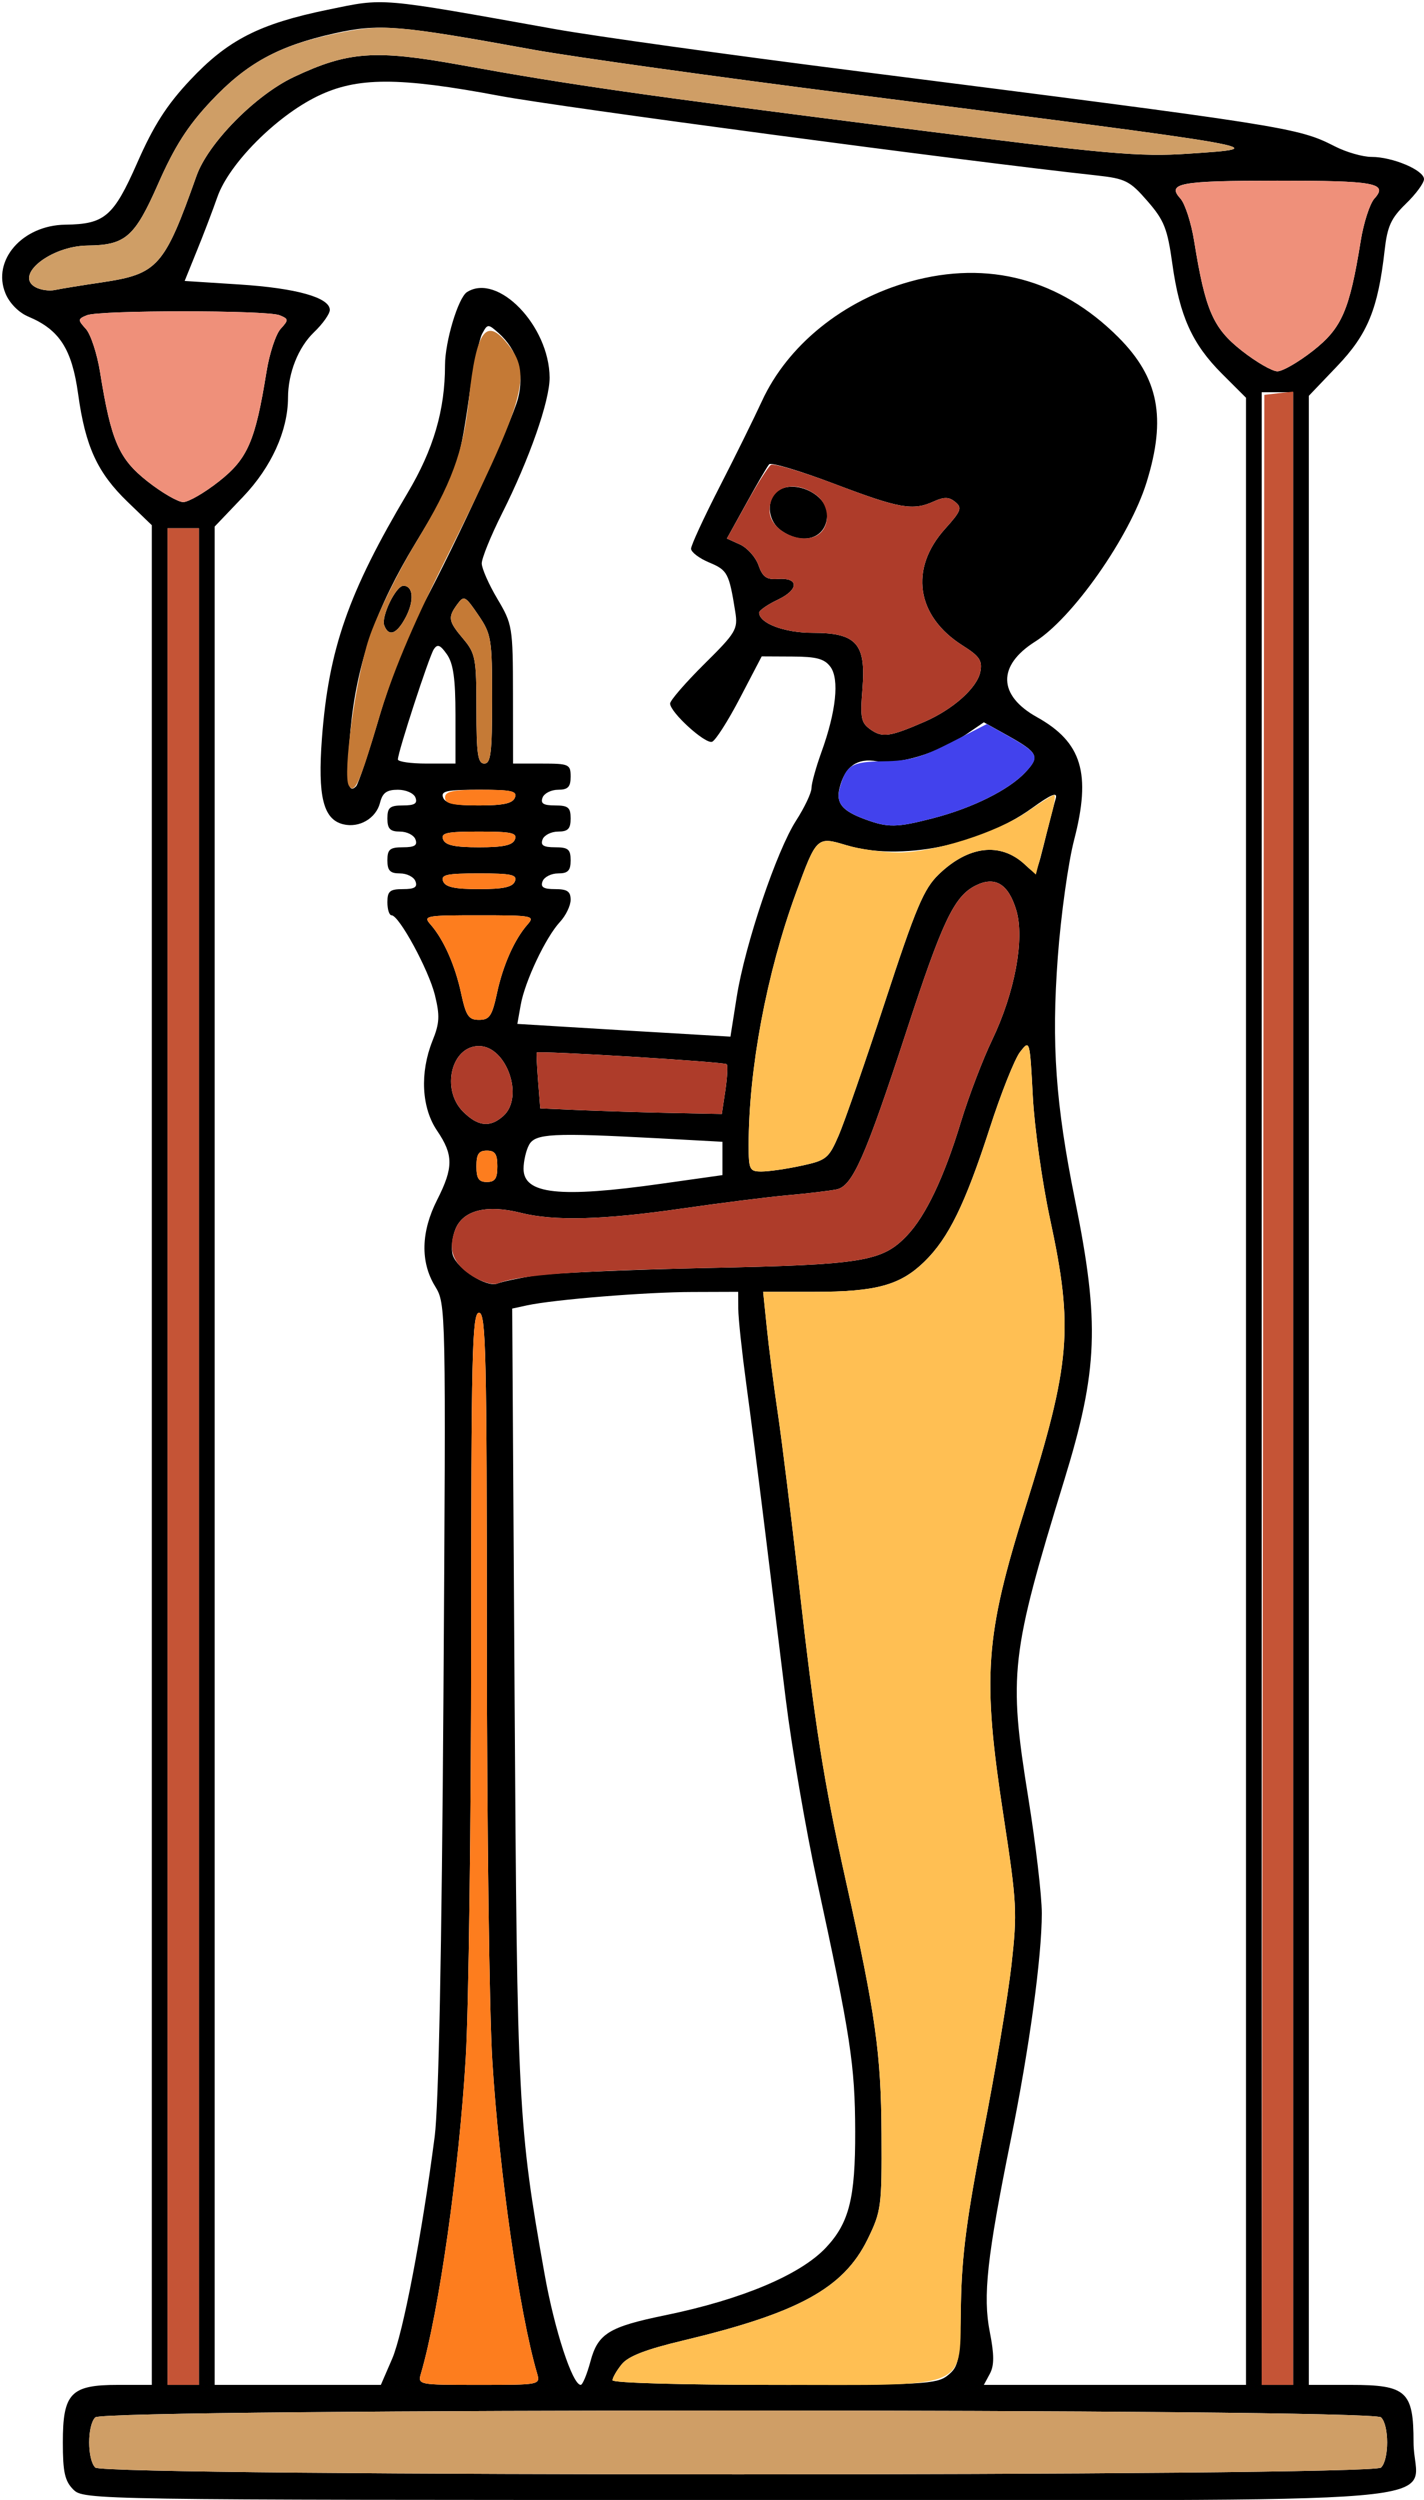 <?xml version="1.0" encoding="UTF-8" standalone="no"?>
<!DOCTYPE svg PUBLIC "-//W3C//DTD SVG 1.1//EN"
"http://www.w3.org/Graphics/SVG/1.1/DTD/svg11.dtd">
<svg width="342px" height="600px"
xmlns="http://www.w3.org/2000/svg" version="1.1">
<g transform="translate(0000, 0000) scale(1, 1)">
<path fill="#000000" stroke="none" d="
M 17.60 597.49
C 15.57 595.46 15.09 593.31 15.09 586.19
C 15.09 574.37 16.99 572.38 28.29 572.38
L 36.46 572.38
L 36.46 349.22
L 36.46 126.05
L 30.65 120.45
C 23.39 113.45 20.51 107.18 18.77 94.61
C 17.28 83.77 14.30 79.14 6.81 75.99
C 4.51 75.03 2.29 72.78 1.32 70.44
C -1.99 62.47 5.36 54.05 15.72 53.92
C 25.15 53.81 27.28 51.97 32.98 39.03
C 36.88 30.16 40.03 25.23 45.60 19.29
C 54.68 9.60 62.26 5.72 78.74 2.33
C 92.54 -0.51 90.44 -0.69 133.28 6.98
C 142.61 8.65 174.86 13.14 204.95 16.96
C 309.42 30.24 311.69 30.59 320.60 35.13
C 323.33 36.53 327.29 37.66 329.41 37.66
C 334.49 37.66 342.00 40.85 342.00 42.99
C 342.00 43.93 340.05 46.58 337.66 48.89
C 334.08 52.37 333.20 54.29 332.54 60.11
C 330.96 74.13 328.47 80.21 321.17 87.85
L 314.34 95.00
L 314.34 333.69
L 314.34 572.38
L 324.40 572.38
C 337.81 572.38 339.49 573.92 339.49 586.19
C 339.49 601.66 358.97 600.00 177.29 600.00
C 21.79 600.00 20.09 599.97 17.60 597.49
M 331.69 592.22
C 333.64 590.27 333.64 582.11 331.69 580.17
C 329.50 577.98 25.07 577.98 22.88 580.17
C 20.93 582.11 20.93 590.27 22.88 592.22
C 25.07 594.40 329.50 594.40 331.69 592.22
M 47.78 349.58
L 47.78 126.78
L 44.01 126.78
L 40.24 126.78
L 40.24 349.58
L 40.24 572.38
L 44.01 572.38
L 47.78 572.38
L 47.78 349.58
M 94.19 566.10
C 96.79 560.05 101.34 536.33 104.40 512.76
C 105.35 505.46 106.10 468.21 106.50 407.23
C 107.11 313.32 107.10 312.99 104.49 308.70
C 100.93 302.89 101.10 295.61 104.99 287.97
C 108.92 280.22 108.92 277.19 104.99 271.39
C 101.23 265.88 100.80 257.47 103.87 249.79
C 105.58 245.56 105.67 243.77 104.44 238.78
C 102.93 232.72 95.84 219.67 94.04 219.67
C 93.48 219.67 93.04 218.26 93.04 216.53
C 93.04 213.88 93.64 213.39 96.78 213.39
C 99.58 213.39 100.32 212.92 99.78 211.51
C 99.39 210.46 97.71 209.62 96.05 209.62
C 93.69 209.62 93.04 208.96 93.04 206.49
C 93.04 203.84 93.64 203.35 96.78 203.35
C 99.58 203.35 100.32 202.88 99.78 201.46
C 99.39 200.42 97.71 199.58 96.05 199.58
C 93.69 199.58 93.04 198.92 93.04 196.44
C 93.04 193.79 93.64 193.31 96.78 193.31
C 99.58 193.31 100.32 192.84 99.78 191.42
C 99.38 190.37 97.51 189.54 95.56 189.54
C 92.88 189.54 91.87 190.27 91.28 192.64
C 90.33 196.42 86.27 198.79 82.39 197.82
C 77.64 196.63 76.28 191.13 77.31 177.30
C 78.92 155.79 83.65 142.24 97.92 118.26
C 104.11 107.86 106.88 98.40 106.88 87.65
C 106.88 81.98 110.04 71.45 112.16 70.10
C 119.57 65.42 131.92 78.19 132.00 90.62
C 132.02 96.23 127.16 110.15 120.54 123.30
C 117.86 128.64 115.69 134.00 115.70 135.23
C 115.71 136.44 117.40 140.27 119.45 143.72
C 123.07 149.82 123.18 150.46 123.20 166.63
L 123.22 183.26
L 130.14 183.26
C 136.67 183.26 137.05 183.44 137.05 186.40
C 137.05 188.87 136.41 189.54 134.05 189.54
C 132.39 189.54 130.70 190.39 130.31 191.42
C 129.77 192.84 130.51 193.31 133.32 193.31
C 136.46 193.31 137.05 193.79 137.05 196.44
C 137.05 198.92 136.41 199.58 134.05 199.58
C 132.39 199.58 130.70 200.44 130.31 201.46
C 129.77 202.88 130.51 203.35 133.32 203.35
C 136.46 203.35 137.05 203.84 137.05 206.49
C 137.05 208.96 136.41 209.62 134.05 209.62
C 132.39 209.62 130.70 210.48 130.31 211.51
C 129.77 212.92 130.51 213.39 133.32 213.39
C 136.23 213.39 137.05 213.94 137.05 215.95
C 137.05 217.36 135.89 219.75 134.49 221.26
C 131.08 224.92 126.06 235.51 125.06 241.18
L 124.25 245.74
L 136.62 246.49
C 143.43 246.92 154.94 247.59 162.21 248.02
L 175.43 248.80
L 176.95 239.18
C 178.95 226.64 186.50 204.25 191.19 196.96
C 193.23 193.79 194.89 190.28 194.89 189.16
C 194.89 188.05 195.97 184.14 197.29 180.49
C 200.80 170.79 201.63 163.02 199.45 160.05
C 198.03 158.12 196.12 157.59 190.30 157.57
L 182.94 157.53
L 177.71 167.54
C 174.85 173.03 171.83 177.75 171.01 178.03
C 169.33 178.59 160.94 170.95 160.94 168.85
C 160.94 168.11 164.63 163.86 169.11 159.41
C 176.75 151.86 177.25 151.03 176.60 146.90
C 175.10 137.52 174.73 136.85 170.35 135.01
C 167.94 134.01 165.97 132.51 165.97 131.69
C 165.97 130.87 169.05 124.21 172.81 116.87
C 176.57 109.56 181.13 100.29 182.97 96.31
C 189.17 82.81 202.56 72.01 218.60 67.57
C 237.35 62.37 254.61 66.99 268.55 80.90
C 278.29 90.63 280.18 100.26 275.37 115.76
C 271.36 128.74 257.69 148.26 248.62 153.98
C 239.49 159.74 239.66 166.90 249.07 172.13
C 259.84 178.14 262.11 185.62 257.97 201.58
C 256.55 207.04 254.79 219.70 254.05 229.71
C 252.50 250.61 253.52 264.94 258.20 288.08
C 264.14 317.49 263.72 328.82 255.63 355.14
C 242.72 397.13 242.19 401.81 246.94 431.33
C 248.74 442.47 250.21 455.01 250.21 459.20
C 250.21 469.67 247.20 491.67 242.79 513.40
C 237.05 541.72 236.02 551.10 237.72 559.68
C 238.80 565.19 238.80 567.70 237.73 569.71
L 236.29 572.38
L 267.77 572.38
L 299.25 572.38
L 299.25 333.93
L 299.25 95.46
L 293.49 89.71
C 286.34 82.57 283.31 75.88 281.56 63.33
C 280.38 54.84 279.59 52.86 275.57 48.25
C 271.37 43.41 270.29 42.87 263.42 42.11
C 232.03 38.71 134.32 25.69 120.08 23.02
C 95.70 18.44 85.75 18.46 76.21 23.11
C 66.33 27.92 55.05 39.25 52.23 47.22
C 51.05 50.59 48.79 56.52 47.20 60.39
L 44.35 67.43
L 57.54 68.28
C 71.20 69.16 79.21 71.42 79.21 74.38
C 79.21 75.33 77.52 77.72 75.43 79.72
C 71.63 83.36 69.18 89.52 69.17 95.49
C 69.14 103.39 65.18 112.12 58.35 119.26
L 51.55 126.38
L 51.55 349.38
L 51.55 572.38
L 71.52 572.38
L 91.47 572.38
L 94.19 566.10
M 128.98 569.56
C 124.74 555.09 119.90 521.27 118.24 494.56
C 117.52 483.18 116.95 438.13 116.93 394.46
C 116.93 324.73 116.71 315.06 115.05 315.06
C 113.39 315.06 113.16 324.65 113.15 393.83
C 113.15 437.15 112.56 482.20 111.85 493.93
C 110.24 520.93 105.43 554.81 101.12 569.56
C 100.30 572.37 100.34 572.38 115.05 572.38
C 129.76 572.38 129.80 572.37 128.98 569.56
M 141.80 566.77
C 143.60 560.05 146.22 558.44 159.88 555.64
C 178.18 551.87 192.21 545.97 198.36 539.44
C 203.94 533.51 205.44 527.56 205.39 511.51
C 205.35 495.62 204.29 488.72 196.17 451.26
C 193.48 438.83 190.14 419.33 188.73 407.95
C 187.33 396.56 185.03 377.91 183.64 366.53
C 182.24 355.14 180.25 339.60 179.21 332.01
C 178.18 324.41 177.32 316.37 177.31 314.12
L 177.29 310.04
L 166.28 310.08
C 155.11 310.10 133.05 311.89 126.57 313.29
L 123.01 314.06
L 123.59 407.13
C 124.20 505.46 124.44 510.14 130.81 545.89
C 133.18 559.17 137.49 572.38 139.47 572.38
C 139.92 572.38 140.97 569.86 141.80 566.77
M 227.64 570.08
C 230.30 567.93 230.52 566.67 230.79 552.82
C 231.00 541.24 232.23 531.90 236.23 511.51
C 239.07 497.01 242.08 479.07 242.92 471.64
C 244.34 458.96 244.23 456.75 241.02 435.87
C 235.87 402.28 236.55 392.77 246.33 361.62
C 257.14 327.20 257.85 318.78 252.17 292.47
C 250.31 283.83 248.45 270.63 248.05 263.12
C 247.33 249.53 247.32 249.48 245.00 252.45
C 243.71 254.10 240.44 262.29 237.74 270.65
C 231.79 289.04 227.79 297.20 221.96 302.85
C 216.18 308.46 210.38 310.04 195.54 310.04
L 183.28 310.04
L 184.15 318.51
C 184.62 323.17 185.82 332.56 186.83 339.36
C 187.84 346.18 190.06 364.26 191.80 379.53
C 195.73 414.26 197.82 427.51 203.11 451.26
C 210.29 483.48 211.61 492.79 211.71 512.17
C 211.80 529.61 211.65 530.71 208.36 537.45
C 202.60 549.18 191.77 555.11 164.10 561.72
C 155.14 563.85 150.89 565.49 149.32 567.43
C 148.10 568.93 147.11 570.65 147.11 571.27
C 147.11 571.90 164.12 572.38 185.95 572.38
C 221.80 572.38 225.00 572.21 227.64 570.08
M 310.57 333.26
L 310.57 94.14
L 306.79 94.14
L 303.02 94.14
L 303.02 333.26
L 303.02 572.38
L 306.79 572.38
L 310.57 572.38
L 310.57 333.26
M 128.25 306.16
C 132.06 305.55 150.73 304.72 169.74 304.32
C 207.25 303.55 211.88 302.80 217.85 296.52
C 222.35 291.79 226.73 282.58 230.74 269.41
C 232.60 263.28 235.99 254.36 238.29 249.58
C 243.74 238.22 246.14 225.30 244.08 218.44
C 242.17 212.07 238.92 210.15 234.18 212.60
C 229.11 215.21 226.25 221.28 217.69 247.51
C 207.84 277.64 204.75 284.66 200.95 285.45
C 199.34 285.79 194.07 286.42 189.23 286.85
C 184.39 287.28 172.90 288.73 163.71 290.06
C 144.71 292.79 133.13 293.10 125.06 291.08
C 116.96 289.03 111.28 290.44 109.41 294.92
C 108.58 296.92 108.28 299.77 108.76 301.26
C 109.82 304.57 116.88 309.06 119.45 308.05
C 120.49 307.63 124.44 306.79 128.25 306.16
M 158.74 284.11
L 173.51 282.03
L 173.51 278.02
L 173.51 274.03
L 158.23 273.20
C 132.56 271.83 128.53 272.03 127.04 274.81
C 126.33 276.15 125.74 278.71 125.74 280.51
C 125.74 286.61 134.37 287.55 158.74 284.11
M 119.45 279.92
C 119.45 276.99 118.90 276.15 116.93 276.15
C 114.97 276.15 114.42 276.99 114.42 279.92
C 114.42 282.84 114.97 283.68 116.93 283.68
C 118.90 283.68 119.45 282.84 119.45 279.92
M 192.41 279.79
C 198.45 278.50 199.03 278.03 201.40 272.57
C 202.80 269.36 207.83 254.85 212.59 240.33
C 219.97 217.81 221.86 213.33 225.44 209.87
C 232.55 203.00 240.20 202.07 246.01 207.36
C 249.08 210.16 248.69 210.72 251.47 199.58
C 252.25 196.48 253.18 192.92 253.55 191.66
C 254.04 189.97 252.56 190.56 247.77 194.01
C 235.33 202.93 216.21 206.74 203.30 202.86
C 196.18 200.71 196.11 200.79 191.14 214.38
C 184.11 233.60 179.80 256.59 179.80 274.85
C 179.80 280.72 180.02 281.17 182.88 281.17
C 184.58 281.17 188.87 280.56 192.41 279.79
M 120.92 267.80
C 125.95 263.26 121.65 251.05 115.02 251.05
C 108.38 251.05 105.87 261.45 111.21 266.80
C 114.82 270.39 117.71 270.69 120.92 267.80
M 174.22 261.65
C 174.68 258.51 174.83 255.70 174.53 255.41
C 173.97 254.84 129.21 252.10 128.90 252.62
C 128.80 252.79 128.95 255.87 129.23 259.47
L 129.75 266.01
L 139.37 266.44
C 144.66 266.66 154.48 266.97 161.18 267.11
L 173.36 267.36
L 174.22 261.65
M 119.35 238.43
C 120.79 231.67 123.56 225.44 126.72 221.86
C 128.54 219.79 127.89 219.67 115.05 219.67
C 102.21 219.67 101.56 219.79 103.38 221.86
C 106.54 225.44 109.30 231.67 110.75 238.43
C 111.92 243.85 112.55 244.77 115.05 244.77
C 117.55 244.77 118.18 243.85 119.35 238.43
M 123.67 211.51
C 124.28 209.94 122.84 209.62 115.05 209.62
C 107.25 209.62 105.82 209.94 106.42 211.51
C 106.96 212.90 109.18 213.39 115.05 213.39
C 120.92 213.39 123.13 212.90 123.67 211.51
M 123.67 201.46
C 124.28 199.90 122.84 199.58 115.05 199.58
C 107.25 199.58 105.82 199.90 106.42 201.46
C 106.96 202.86 109.18 203.35 115.05 203.35
C 120.92 203.35 123.13 202.86 123.67 201.46
M 224.16 196.36
C 233.58 193.92 242.34 189.55 246.25 185.36
C 249.81 181.56 249.37 180.64 241.99 176.52
L 236.29 173.35
L 231.89 176.35
C 225.46 180.70 215.62 183.65 210.66 182.72
C 205.89 181.83 202.95 183.92 201.64 189.09
C 200.72 192.77 202.23 194.61 207.83 196.66
C 213.34 198.68 215.33 198.64 224.16 196.36
M 123.67 191.42
C 124.28 189.85 122.84 189.54 115.05 189.54
C 107.25 189.54 105.82 189.85 106.42 191.42
C 106.96 192.82 109.18 193.31 115.05 193.31
C 120.92 193.31 123.13 192.82 123.67 191.42
M 91.12 171.97
C 93.71 163.14 98.21 151.61 101.39 145.61
C 109.93 129.55 122.79 101.62 124.39 95.71
C 126.00 89.76 124.29 83.97 119.73 79.92
C 117.21 77.69 117.10 77.69 115.79 80.12
C 115.05 81.50 113.61 88.47 112.61 95.61
C 110.27 112.09 109.34 114.62 99.81 130.32
C 90.24 146.06 85.70 159.11 84.17 175.22
C 83.06 186.94 83.45 190.90 85.53 188.71
C 86.07 188.13 88.59 180.60 91.12 171.97
M 109.39 171.62
C 109.39 162.89 108.87 159.24 107.34 157.05
C 105.73 154.76 105.06 154.49 104.18 155.84
C 103.04 157.59 95.56 180.51 95.56 182.27
C 95.56 182.81 98.66 183.26 102.47 183.26
L 109.39 183.26
L 109.39 171.62
M 118.19 167.86
C 118.19 153.28 118.02 152.21 114.86 147.58
C 111.74 143.00 111.43 142.83 109.83 145.02
C 107.50 148.19 107.65 149.07 111.28 153.36
C 114.19 156.83 114.42 158.06 114.42 170.18
C 114.42 180.98 114.75 183.26 116.31 183.26
C 117.88 183.26 118.19 180.72 118.19 167.86
M 221.92 173.28
C 228.89 170.27 234.71 165.08 235.45 161.22
C 235.97 158.54 235.25 157.48 231.23 154.95
C 220.02 147.88 218.33 136.48 227.03 126.87
C 230.82 122.66 231.13 121.87 229.43 120.48
C 227.95 119.25 226.79 119.21 224.34 120.31
C 219.26 122.64 216.10 122.08 200.40 116.13
C 192.22 113.03 185.17 110.91 184.73 111.43
C 184.28 111.93 181.81 116.15 179.25 120.80
L 174.57 129.25
L 177.75 130.69
C 179.50 131.50 181.49 133.73 182.17 135.68
C 183.15 138.48 184.09 139.15 186.80 138.95
C 191.92 138.58 191.92 141.50 186.82 143.92
C 184.34 145.10 182.32 146.50 182.32 147.03
C 182.32 149.59 188.40 151.88 195.17 151.88
C 205.68 151.88 208.00 154.48 207.14 165.25
C 206.56 172.39 206.78 173.49 209.14 175.13
C 211.93 177.09 213.76 176.82 221.92 173.28
M 52.62 115.51
C 59.49 110.10 61.32 105.87 64.00 89.27
C 64.70 84.87 66.24 80.22 67.39 78.94
C 69.37 76.77 69.36 76.56 67.13 75.65
C 64.04 74.41 23.98 74.41 20.88 75.65
C 18.66 76.56 18.65 76.77 20.62 78.94
C 21.78 80.22 23.31 84.87 24.02 89.27
C 26.69 105.87 28.53 110.10 35.39 115.51
C 38.88 118.26 42.75 120.50 44.01 120.50
C 45.26 120.50 49.14 118.26 52.62 115.51
M 315.41 84.13
C 322.27 78.72 324.11 74.49 326.79 57.89
C 327.49 53.49 328.99 48.88 330.09 47.66
C 333.46 43.95 330.26 43.36 306.79 43.36
C 283.33 43.36 280.13 43.95 283.50 47.66
C 284.60 48.88 286.10 53.49 286.80 57.89
C 289.48 74.49 291.32 78.72 298.18 84.13
C 301.66 86.87 305.54 89.12 306.79 89.12
C 308.05 89.12 311.92 86.87 315.41 84.13
M 24.52 67.76
C 37.91 65.76 39.47 64.02 47.20 42.20
C 49.98 34.37 61.32 22.85 70.55 18.49
C 83.58 12.34 90.06 11.87 110.65 15.60
C 136.64 20.32 154.34 22.86 216.89 30.78
C 266.27 37.03 273.64 37.69 285.42 36.89
C 306.20 35.50 306.53 35.56 204.95 22.63
C 172.11 18.45 137.58 13.64 128.25 11.95
C 95.60 6.00 91.02 5.62 80.29 8.01
C 66.79 11.02 59.16 15.23 50.60 24.35
C 45.06 30.25 41.91 35.21 38.01 44.05
C 32.34 56.92 30.16 58.83 21.00 58.93
C 12.18 59.05 3.41 66.03 8.47 68.90
C 9.69 69.59 11.82 69.90 13.20 69.60
C 14.59 69.30 19.68 68.47 24.52 67.76"/>
<path fill="#000000" stroke="none" d="
M 92.29 150.11
C 91.48 148.02 95.07 140.59 96.89 140.59
C 99.23 140.59 99.52 144.10 97.51 148.00
C 95.35 152.17 93.38 152.96 92.29 150.11"/>
<path fill="#000000" stroke="none" d="
M 187.62 127.33
C 184.58 125.21 183.94 120.64 186.34 118.24
C 189.94 114.65 198.66 118.36 198.66 123.46
C 198.66 129.10 192.99 131.10 187.62 127.33"/>
<path fill="#cf9e66" stroke="none" d="
M 22.88 592.22
C 20.93 590.27 20.93 582.11 22.88 580.17
C 25.07 577.98 329.50 577.98 331.69 580.17
C 333.64 582.11 333.64 590.27 331.69 592.22
C 329.50 594.40 25.07 594.40 22.88 592.22"/>
<path fill="#cf9e66" stroke="none" d="
M 8.47 68.90
C 3.41 66.03 12.18 59.05 21.00 58.93
C 30.16 58.83 32.34 56.92 38.01 44.05
C 41.91 35.18 45.06 30.25 50.63 24.31
C 59.36 15.00 67.22 10.78 81.15 7.95
C 92.13 5.71 95.18 5.97 128.25 11.96
C 137.58 13.64 172.11 18.45 204.95 22.63
C 306.53 35.56 306.20 35.50 285.42 36.89
C 273.64 37.69 266.27 37.03 216.89 30.78
C 154.34 22.86 136.64 20.32 110.65 15.60
C 90.06 11.87 83.58 12.34 70.55 18.49
C 61.32 22.85 49.98 34.37 47.20 42.20
C 39.47 64.02 37.91 65.76 24.52 67.76
C 19.68 68.47 14.59 69.30 13.20 69.60
C 11.82 69.90 9.69 69.59 8.47 68.90"/>
<path fill="#ef907a" stroke="none" d="
M 35.39 115.51
C 28.53 110.10 26.69 105.87 24.02 89.27
C 23.31 84.87 21.78 80.22 20.62 78.94
C 18.65 76.77 18.66 76.56 20.88 75.65
C 23.98 74.41 64.04 74.41 67.13 75.65
C 69.36 76.56 69.37 76.77 67.39 78.94
C 66.24 80.22 64.70 84.87 64.00 89.27
C 61.32 105.87 59.49 110.10 52.62 115.51
C 49.14 118.26 45.26 120.50 44.01 120.50
C 42.75 120.50 38.88 118.26 35.39 115.51"/>
<path fill="#ef907a" stroke="none" d="
M 298.18 84.13
C 291.32 78.72 289.48 74.49 286.80 57.89
C 286.10 53.49 284.60 48.88 283.50 47.66
C 280.15 43.97 283.26 43.39 306.79 43.37
C 330.24 43.34 333.46 43.93 330.09 47.66
C 328.99 48.88 327.49 53.49 326.79 57.89
C 324.11 74.49 322.27 78.72 315.41 84.13
C 311.92 86.87 308.05 89.12 306.79 89.12
C 305.54 89.12 301.66 86.87 298.18 84.13"/>
<path fill="#c57a36" stroke="none" d="
M 83.78 188.55
C 82.23 186.05 85.42 162.80 88.63 153.19
C 90.44 147.73 95.57 137.30 100.01 129.99
C 108.45 116.08 111.23 108.58 112.58 96.03
C 114.42 78.87 116.83 75.73 122.44 83.22
C 127.73 90.31 125.82 96.59 106.69 134.91
C 98.87 150.54 94.04 162.11 90.96 172.57
C 86.47 187.81 85.15 190.76 83.78 188.55
M 97.51 148.00
C 99.52 144.10 99.23 140.59 96.89 140.59
C 95.07 140.59 91.48 148.02 92.29 150.11
C 93.38 152.96 95.35 152.17 97.51 148.00"/>
<path fill="#c57a36" stroke="none" d="
M 114.42 170.18
C 114.42 158.06 114.19 156.83 111.28 153.36
C 107.65 149.07 107.50 148.19 109.83 145.02
C 111.43 142.83 111.74 143.00 114.86 147.58
C 118.02 152.21 118.19 153.28 118.19 167.86
C 118.19 180.72 117.88 183.26 116.31 183.26
C 114.75 183.26 114.42 180.98 114.42 170.18"/>
<path fill="#c55436" stroke="none" d="
M 40.24 349.58
L 40.24 126.78
L 44.01 126.78
L 47.78 126.78
L 47.78 349.58
L 47.78 572.38
L 44.01 572.38
L 40.24 572.38
L 40.24 349.58"/>
<path fill="#c55436" stroke="none" d="
M 303.34 333.58
L 303.65 94.77
L 307.11 94.37
L 310.57 93.98
L 310.57 333.18
L 310.57 572.38
L 306.79 572.38
L 303.01 572.38
L 303.34 333.58"/>
<path fill="#ae3c2a" stroke="none" d="
M 113.59 306.36
C 108.75 303.41 107.42 299.75 109.41 294.92
C 111.28 290.44 116.96 289.03 125.06 291.08
C 133.13 293.10 144.71 292.79 163.71 290.06
C 172.90 288.73 184.39 287.28 189.23 286.85
C 194.07 286.42 199.34 285.79 200.95 285.45
C 204.75 284.66 207.84 277.64 217.69 247.51
C 226.25 221.28 229.11 215.21 234.18 212.60
C 238.92 210.15 242.17 212.07 244.08 218.44
C 246.14 225.30 243.74 238.22 238.29 249.58
C 235.99 254.36 232.60 263.28 230.74 269.41
C 226.73 282.58 222.35 291.79 217.85 296.52
C 211.88 302.80 207.25 303.55 169.74 304.32
C 138.26 304.97 124.64 305.99 119.45 308.05
C 118.40 308.46 115.78 307.69 113.59 306.36"/>
<path fill="#ae3c2a" stroke="none" d="
M 111.21 266.80
C 105.87 261.45 108.38 251.05 115.02 251.05
C 121.65 251.05 125.95 263.26 120.92 267.80
C 117.71 270.69 114.82 270.39 111.21 266.80"/>
<path fill="#ae3c2a" stroke="none" d="
M 139.37 266.44
L 129.75 266.01
L 129.23 259.47
C 128.95 255.87 128.80 252.79 128.90 252.62
C 129.21 252.10 173.97 254.84 174.53 255.41
C 174.83 255.70 174.68 258.51 174.22 261.65
L 173.36 267.36
L 161.18 267.11
C 154.48 266.97 144.66 266.66 139.37 266.44"/>
<path fill="#ae3c2a" stroke="none" d="
M 209.14 175.13
C 206.78 173.49 206.56 172.39 207.14 165.25
C 208.00 154.48 205.68 151.88 195.17 151.88
C 188.40 151.88 182.32 149.59 182.32 147.03
C 182.32 146.50 184.34 145.10 186.82 143.92
C 191.92 141.50 191.92 138.58 186.80 138.95
C 184.09 139.15 183.15 138.48 182.17 135.68
C 181.49 133.73 179.50 131.50 177.75 130.69
L 174.57 129.25
L 179.29 120.80
C 181.86 116.15 184.52 111.99 185.16 111.56
C 185.80 111.15 192.83 113.26 200.79 116.27
C 216.10 122.08 219.27 122.62 224.34 120.31
C 226.79 119.21 227.95 119.25 229.43 120.48
C 231.13 121.87 230.82 122.66 227.03 126.87
C 218.33 136.48 220.02 147.88 231.23 154.95
C 235.25 157.48 235.97 158.54 235.45 161.22
C 234.71 165.08 228.89 170.27 221.92 173.28
C 213.76 176.82 211.93 177.09 209.14 175.13
M 197.15 127.78
C 199.55 125.38 198.91 120.82 195.87 118.69
C 190.50 114.93 184.83 116.92 184.83 122.56
C 184.83 127.67 193.56 131.37 197.15 127.78"/>
<path fill="#4242ed" stroke="none" d="
M 207.83 196.66
C 202.32 194.65 200.72 192.75 201.63 189.31
C 203.16 183.60 204.45 182.80 212.24 182.71
C 218.23 182.65 221.43 181.76 228.36 178.21
L 237.01 173.77
L 241.79 176.45
C 249.42 180.72 249.84 181.53 246.37 185.26
C 242.34 189.55 233.65 193.90 224.16 196.36
C 215.33 198.64 213.34 198.68 207.83 196.66"/>
<path fill="#fd7d1e" stroke="none" d="
M 101.12 569.56
C 105.43 554.81 110.24 520.93 111.85 493.93
C 112.56 482.20 113.15 437.15 113.15 393.83
C 113.16 324.65 113.39 315.06 115.05 315.06
C 116.71 315.06 116.93 324.73 116.93 394.46
C 116.95 438.13 117.52 483.18 118.24 494.56
C 119.90 521.27 124.74 555.09 128.98 569.56
C 129.80 572.37 129.76 572.38 115.05 572.38
C 100.34 572.38 100.30 572.37 101.12 569.56"/>
<path fill="#fd7d1e" stroke="none" d="
M 114.42 279.92
C 114.42 276.99 114.97 276.15 116.93 276.15
C 118.90 276.15 119.45 276.99 119.45 279.92
C 119.45 282.84 118.90 283.68 116.93 283.68
C 114.97 283.68 114.42 282.84 114.42 279.92"/>
<path fill="#fd7d1e" stroke="none" d="
M 110.75 238.43
C 109.30 231.67 106.54 225.44 103.38 221.86
C 101.56 219.79 102.21 219.67 115.05 219.67
C 127.89 219.67 128.54 219.79 126.72 221.86
C 123.56 225.44 120.79 231.67 119.35 238.43
C 118.18 243.85 117.55 244.77 115.05 244.77
C 112.55 244.77 111.92 243.85 110.75 238.43"/>
<path fill="#fd7d1e" stroke="none" d="
M 106.42 211.51
C 105.82 209.94 107.25 209.62 115.05 209.62
C 122.84 209.62 124.28 209.94 123.67 211.51
C 123.13 212.90 120.92 213.39 115.05 213.39
C 109.18 213.39 106.96 212.90 106.42 211.51"/>
<path fill="#fd7d1e" stroke="none" d="
M 106.42 201.46
C 105.82 199.90 107.25 199.58 115.05 199.58
C 122.84 199.58 124.28 199.90 123.67 201.46
C 123.13 202.86 120.92 203.35 115.05 203.35
C 109.18 203.35 106.96 202.86 106.42 201.46"/>
<path fill="#fd7d1e" stroke="none" d="
M 106.88 191.42
C 106.88 189.93 108.69 189.54 115.64 189.54
C 122.91 189.54 124.28 189.87 123.67 191.42
C 123.13 192.83 120.89 193.31 114.91 193.31
C 108.61 193.31 106.88 192.90 106.88 191.42"/>
<path fill="#ffbf53" stroke="none" d="
M 147.11 571.27
C 147.11 570.65 148.10 568.93 149.32 567.43
C 150.89 565.49 155.14 563.85 164.10 561.72
C 191.77 555.11 202.60 549.18 208.36 537.45
C 211.65 530.71 211.80 529.61 211.71 512.17
C 211.61 492.79 210.29 483.48 203.11 451.26
C 197.82 427.51 195.73 414.26 191.80 379.53
C 190.06 364.26 187.84 346.18 186.83 339.36
C 185.82 332.56 184.62 323.17 184.15 318.51
L 183.28 310.04
L 195.54 310.04
C 210.38 310.04 216.18 308.46 221.96 302.85
C 227.79 297.20 231.79 289.04 237.74 270.65
C 240.44 262.29 243.71 254.10 245.00 252.45
C 247.32 249.48 247.33 249.53 248.05 263.12
C 248.45 270.63 250.31 283.83 252.17 292.47
C 257.85 318.78 257.14 327.20 246.33 361.62
C 236.55 392.77 235.87 402.28 241.02 435.87
C 244.23 456.75 244.34 458.96 242.92 471.64
C 242.08 479.07 239.07 497.01 236.23 511.51
C 232.23 531.90 231.00 541.24 230.79 552.82
C 230.38 574.02 234.12 572.38 185.95 572.38
C 164.12 572.38 147.11 571.90 147.11 571.27"/>
<path fill="#ffbf53" stroke="none" d="
M 179.80 274.85
C 179.80 256.59 184.11 233.60 191.14 214.38
C 196.11 200.79 196.18 200.71 203.30 202.86
C 206.51 203.81 212.12 204.60 215.79 204.60
C 224.36 204.60 239.41 199.82 246.78 194.76
C 249.96 192.58 252.83 190.79 253.17 190.79
C 253.51 190.79 253.29 192.63 252.70 194.87
C 252.11 197.12 250.99 201.41 250.21 204.43
L 248.78 209.90
L 246.04 207.40
C 240.20 202.07 232.56 202.98 225.44 209.87
C 221.86 213.33 219.97 217.81 212.59 240.33
C 207.83 254.85 202.80 269.36 201.40 272.57
C 199.03 278.03 198.45 278.50 192.41 279.79
C 188.87 280.56 184.58 281.17 182.88 281.17
C 180.02 281.17 179.80 280.72 179.80 274.85"/>
</g>
</svg>
